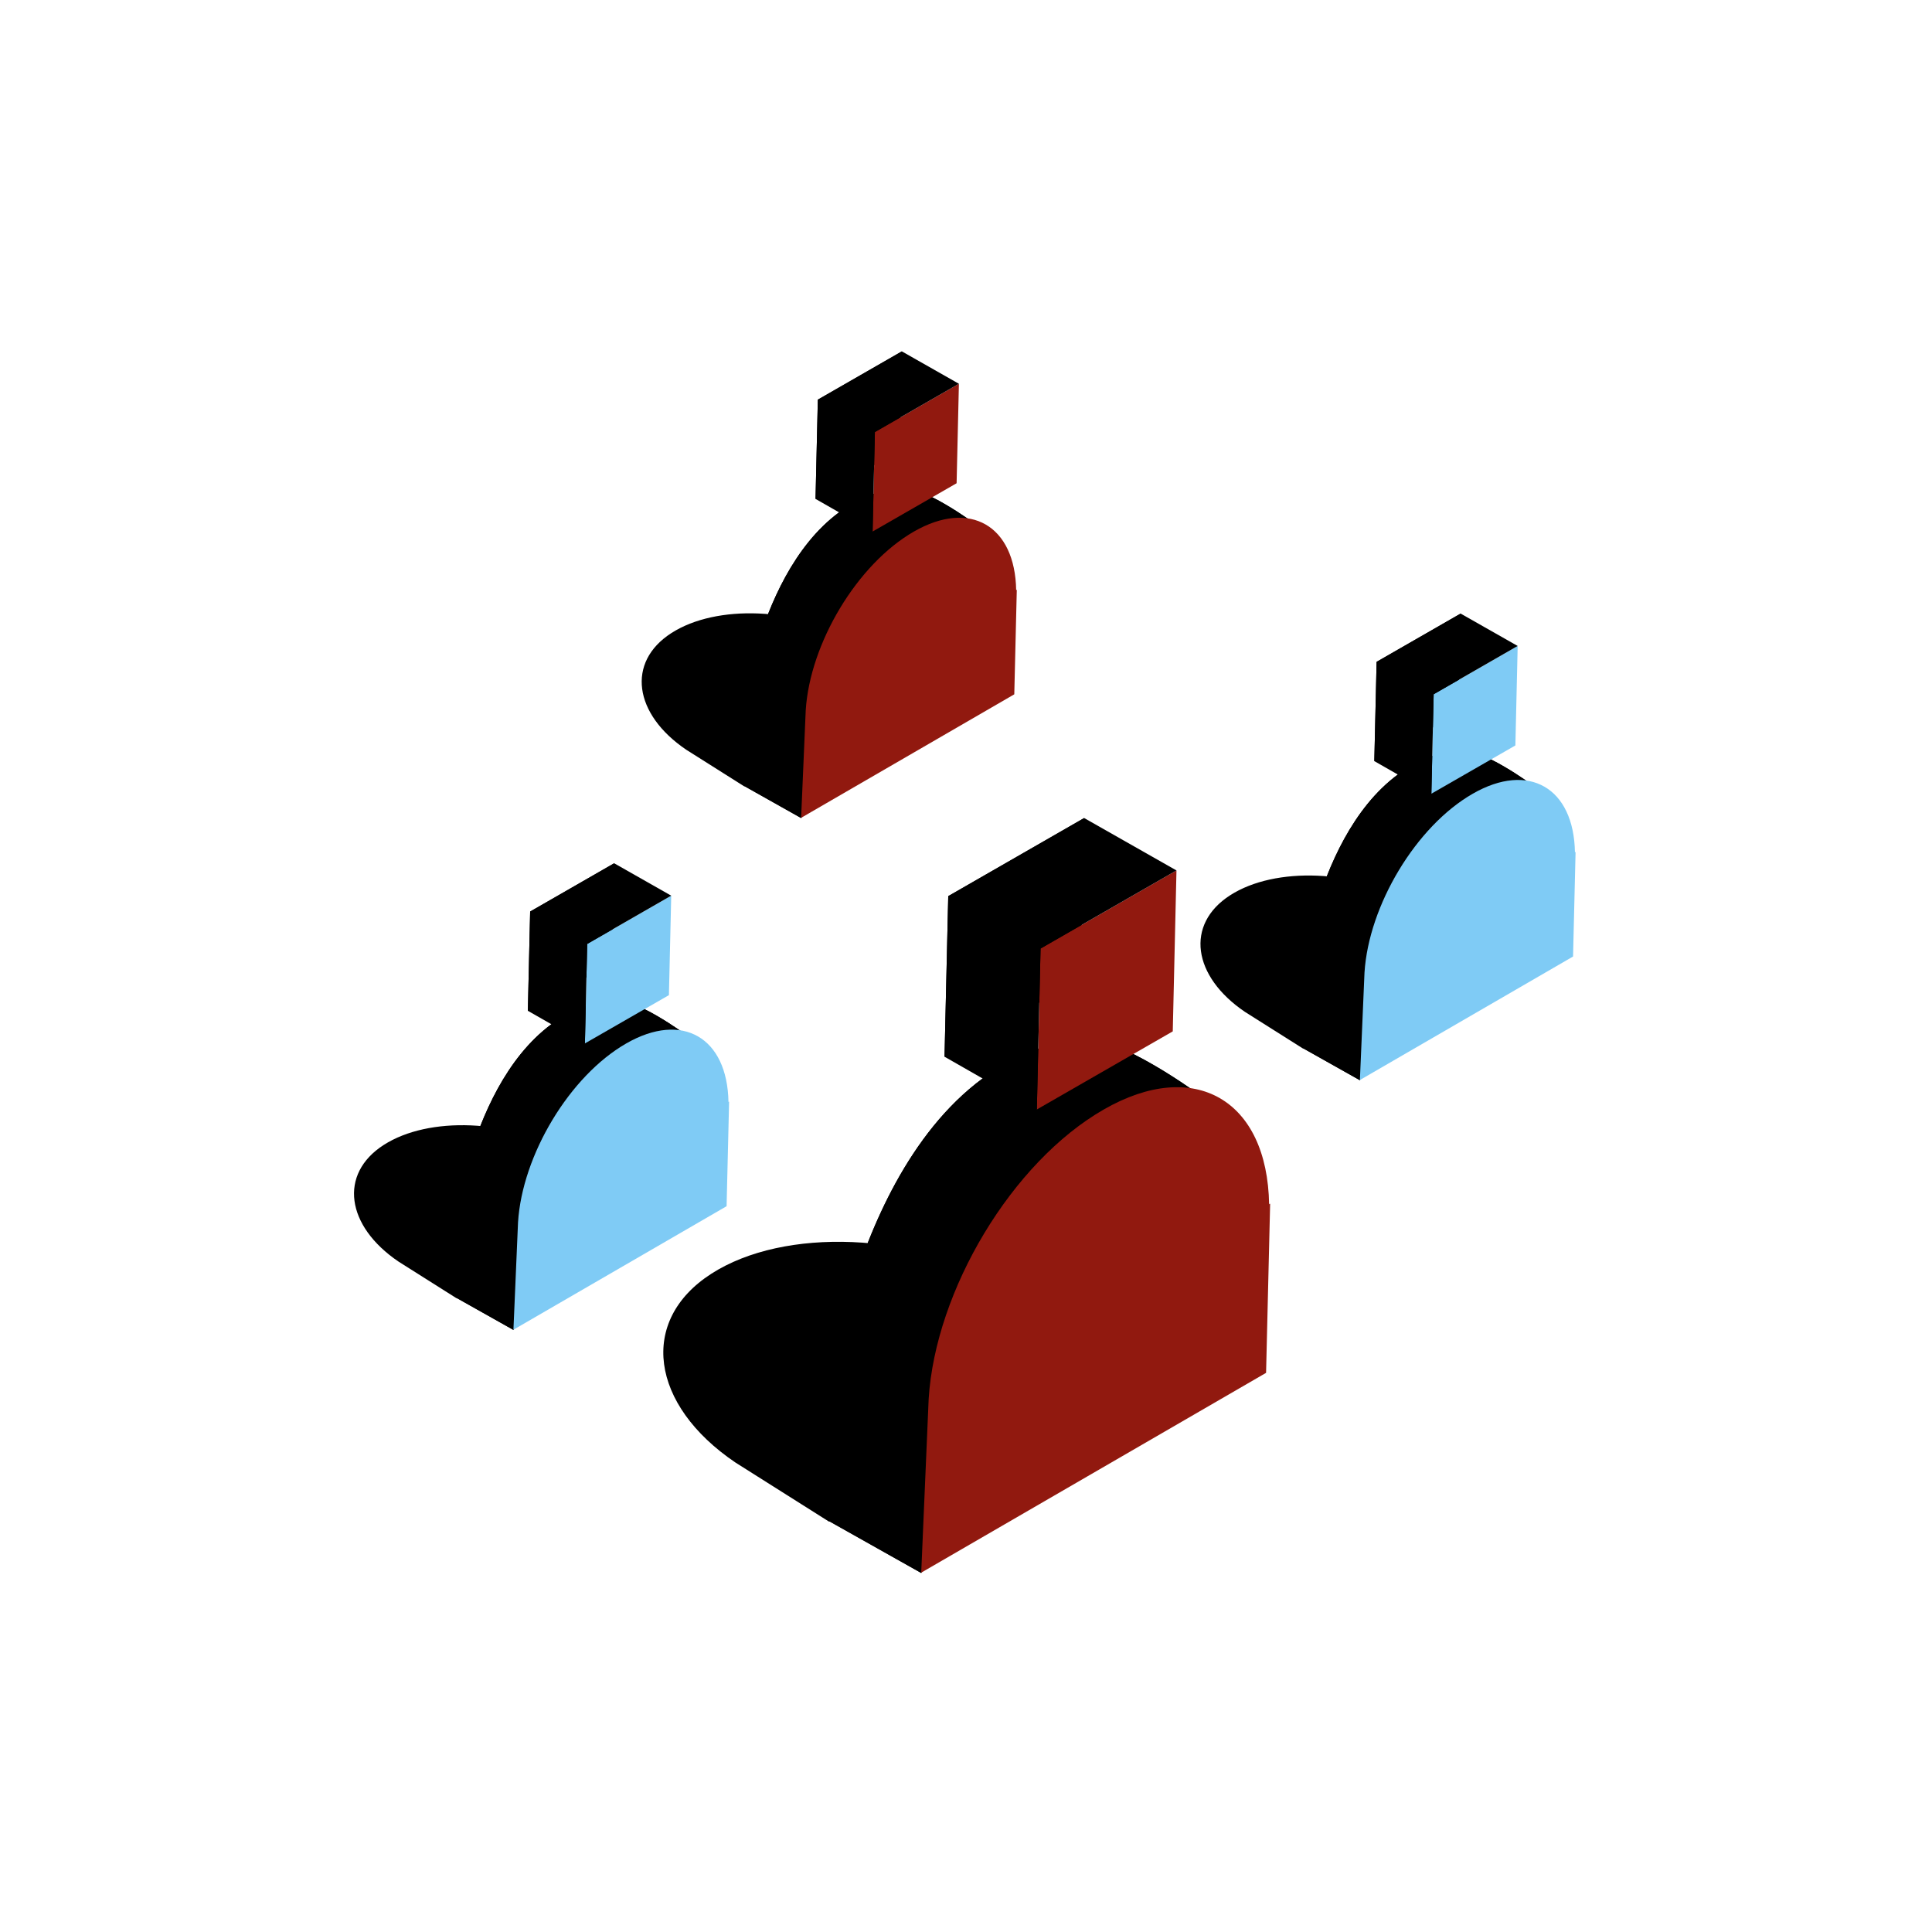 <svg width="241" height="241" viewBox="0 0 241 241" fill="none" xmlns="http://www.w3.org/2000/svg">
<path d="M106.633 79.91C99.465 75.766 89.376 75.348 83.745 78.972C78.115 82.595 79.053 89.086 85.596 93.518L92.817 98.08L117.53 86.688L106.659 79.884H106.607L106.633 79.91Z" fill="black"/>
<path d="M99.932 102.042L92.842 98.054C92.842 98.054 92.842 90.338 92.998 87.288C93.076 85.619 96.752 62.914 112.132 60.854C115.052 60.463 121.465 65.234 121.465 65.234" fill="black"/>
<path d="M99.932 102.042L92.842 98.054C92.842 98.054 92.842 90.338 92.998 87.288C93.076 85.619 96.752 62.914 112.132 60.854C115.052 60.463 121.465 65.234 121.465 65.234" fill="black"/>
<path d="M126.758 73.628C126.628 65.547 120.997 62.288 114.01 66.303C106.92 70.37 101.028 80.249 100.507 88.617L99.934 102.016L126.523 86.61L126.836 73.576H126.784L126.758 73.628Z" fill="#91190F"/>
<path d="M112.211 56.239L101.731 62.235L102.018 49.853L112.498 43.831L112.211 56.239Z" fill="black"/>
<path d="M119.328 60.281L108.849 66.303L109.135 53.894L119.615 47.873L119.328 60.281Z" fill="#91190F"/>
<path d="M112.498 43.831L119.614 47.872L109.135 53.893L108.848 66.302L101.731 62.235L102.018 49.853L112.498 43.831Z" fill="black"/>
<path d="M176.336 112.617C169.167 108.472 159.078 108.055 153.448 111.678C147.817 115.302 148.755 121.793 155.298 126.225L162.519 130.786L187.232 119.395L176.362 112.591H176.309L176.336 112.617Z" fill="black"/>
<path d="M169.633 134.749L162.542 130.761C162.542 130.761 162.542 123.045 162.698 119.995C162.777 118.326 166.452 95.621 181.833 93.561C184.752 93.17 191.165 97.941 191.165 97.941" fill="black"/>
<path d="M169.633 134.749L162.542 130.761C162.542 130.761 162.542 123.045 162.698 119.995C162.777 118.326 166.452 95.621 181.833 93.561C184.752 93.17 191.165 97.941 191.165 97.941" fill="black"/>
<path d="M196.46 106.335C196.33 98.253 190.699 94.995 183.713 99.009C176.622 103.076 170.731 112.956 170.209 121.324L169.636 134.723L196.225 119.317L196.538 106.282H196.486L196.46 106.335Z" fill="#7FCBF5"/>
<path d="M181.913 88.946L171.434 94.942L171.72 82.559L182.2 76.538L181.913 88.946Z" fill="black"/>
<path d="M189.03 92.988L178.551 99.009L178.838 86.601L189.317 80.579L189.03 92.988Z" fill="#7FCBF5"/>
<path d="M182.2 76.538L189.316 80.578L178.837 86.6L178.55 99.008L171.434 94.942L171.72 82.559L182.2 76.538Z" fill="black"/>
<path d="M70.748 143.764C63.579 139.62 53.49 139.202 47.86 142.826C42.229 146.449 43.167 152.94 49.711 157.372L56.931 161.934L81.644 150.542L70.774 143.738H70.722L70.748 143.764Z" fill="black"/>
<path d="M64.046 165.896L56.955 161.908C56.955 161.908 56.955 154.192 57.111 151.142C57.19 149.473 60.865 126.768 76.246 124.708C79.165 124.317 85.578 129.088 85.578 129.088" fill="black"/>
<path d="M64.046 165.896L56.955 161.908C56.955 161.908 56.955 154.192 57.111 151.142C57.19 149.473 60.865 126.768 76.246 124.708C79.165 124.317 85.578 129.088 85.578 129.088" fill="black"/>
<path d="M90.871 137.482C90.741 129.401 85.11 126.142 78.124 130.157C71.033 134.224 65.142 144.103 64.62 152.471L64.047 165.87L90.636 150.464L90.949 137.43H90.897L90.871 137.482Z" fill="#7FCBF5"/>
<path d="M76.325 120.094L65.846 126.089L66.132 113.707L76.612 107.685L76.325 120.094Z" fill="black"/>
<path d="M83.442 124.135L72.963 130.157L73.25 117.748L83.729 111.727L83.442 124.135Z" fill="#7FCBF5"/>
<path d="M76.612 107.685L83.728 111.726L73.249 117.747L72.962 130.156L65.846 126.089L66.132 113.707L76.612 107.685Z" fill="black"/>
<path d="M125.754 160.411C114.157 153.705 97.836 153.03 88.726 158.892C79.617 164.754 81.135 175.256 91.721 182.425L103.403 189.805L143.383 171.376L125.797 160.368H125.712L125.754 160.411Z" fill="black"/>
<path d="M114.913 196.215L103.441 189.763C103.441 189.763 103.441 177.28 103.694 172.345C103.821 169.646 109.767 132.913 134.65 129.582C139.373 128.949 149.748 136.667 149.748 136.667" fill="black"/>
<path d="M114.913 196.215L103.441 189.763C103.441 189.763 103.441 177.28 103.694 172.345C103.821 169.646 109.767 132.913 134.65 129.582C139.373 128.949 149.748 136.667 149.748 136.667" fill="black"/>
<path d="M158.311 150.247C158.1 137.174 148.991 131.902 137.689 138.397C126.217 144.976 116.686 160.959 115.843 174.497L114.915 196.174L157.932 171.25L158.438 150.163H158.353L158.311 150.247Z" fill="#91190F"/>
<path d="M134.776 122.116L117.822 131.816L118.286 111.784L135.24 102.042L134.776 122.116Z" fill="black"/>
<path d="M146.292 128.655L129.338 138.397L129.802 118.323L146.755 108.581L146.292 128.655Z" fill="#91190F"/>
<path d="M135.24 102.042L146.753 108.579L129.799 118.321L129.336 138.395L117.822 131.816L118.286 111.784L135.24 102.042Z" fill="black"/>
</svg>
